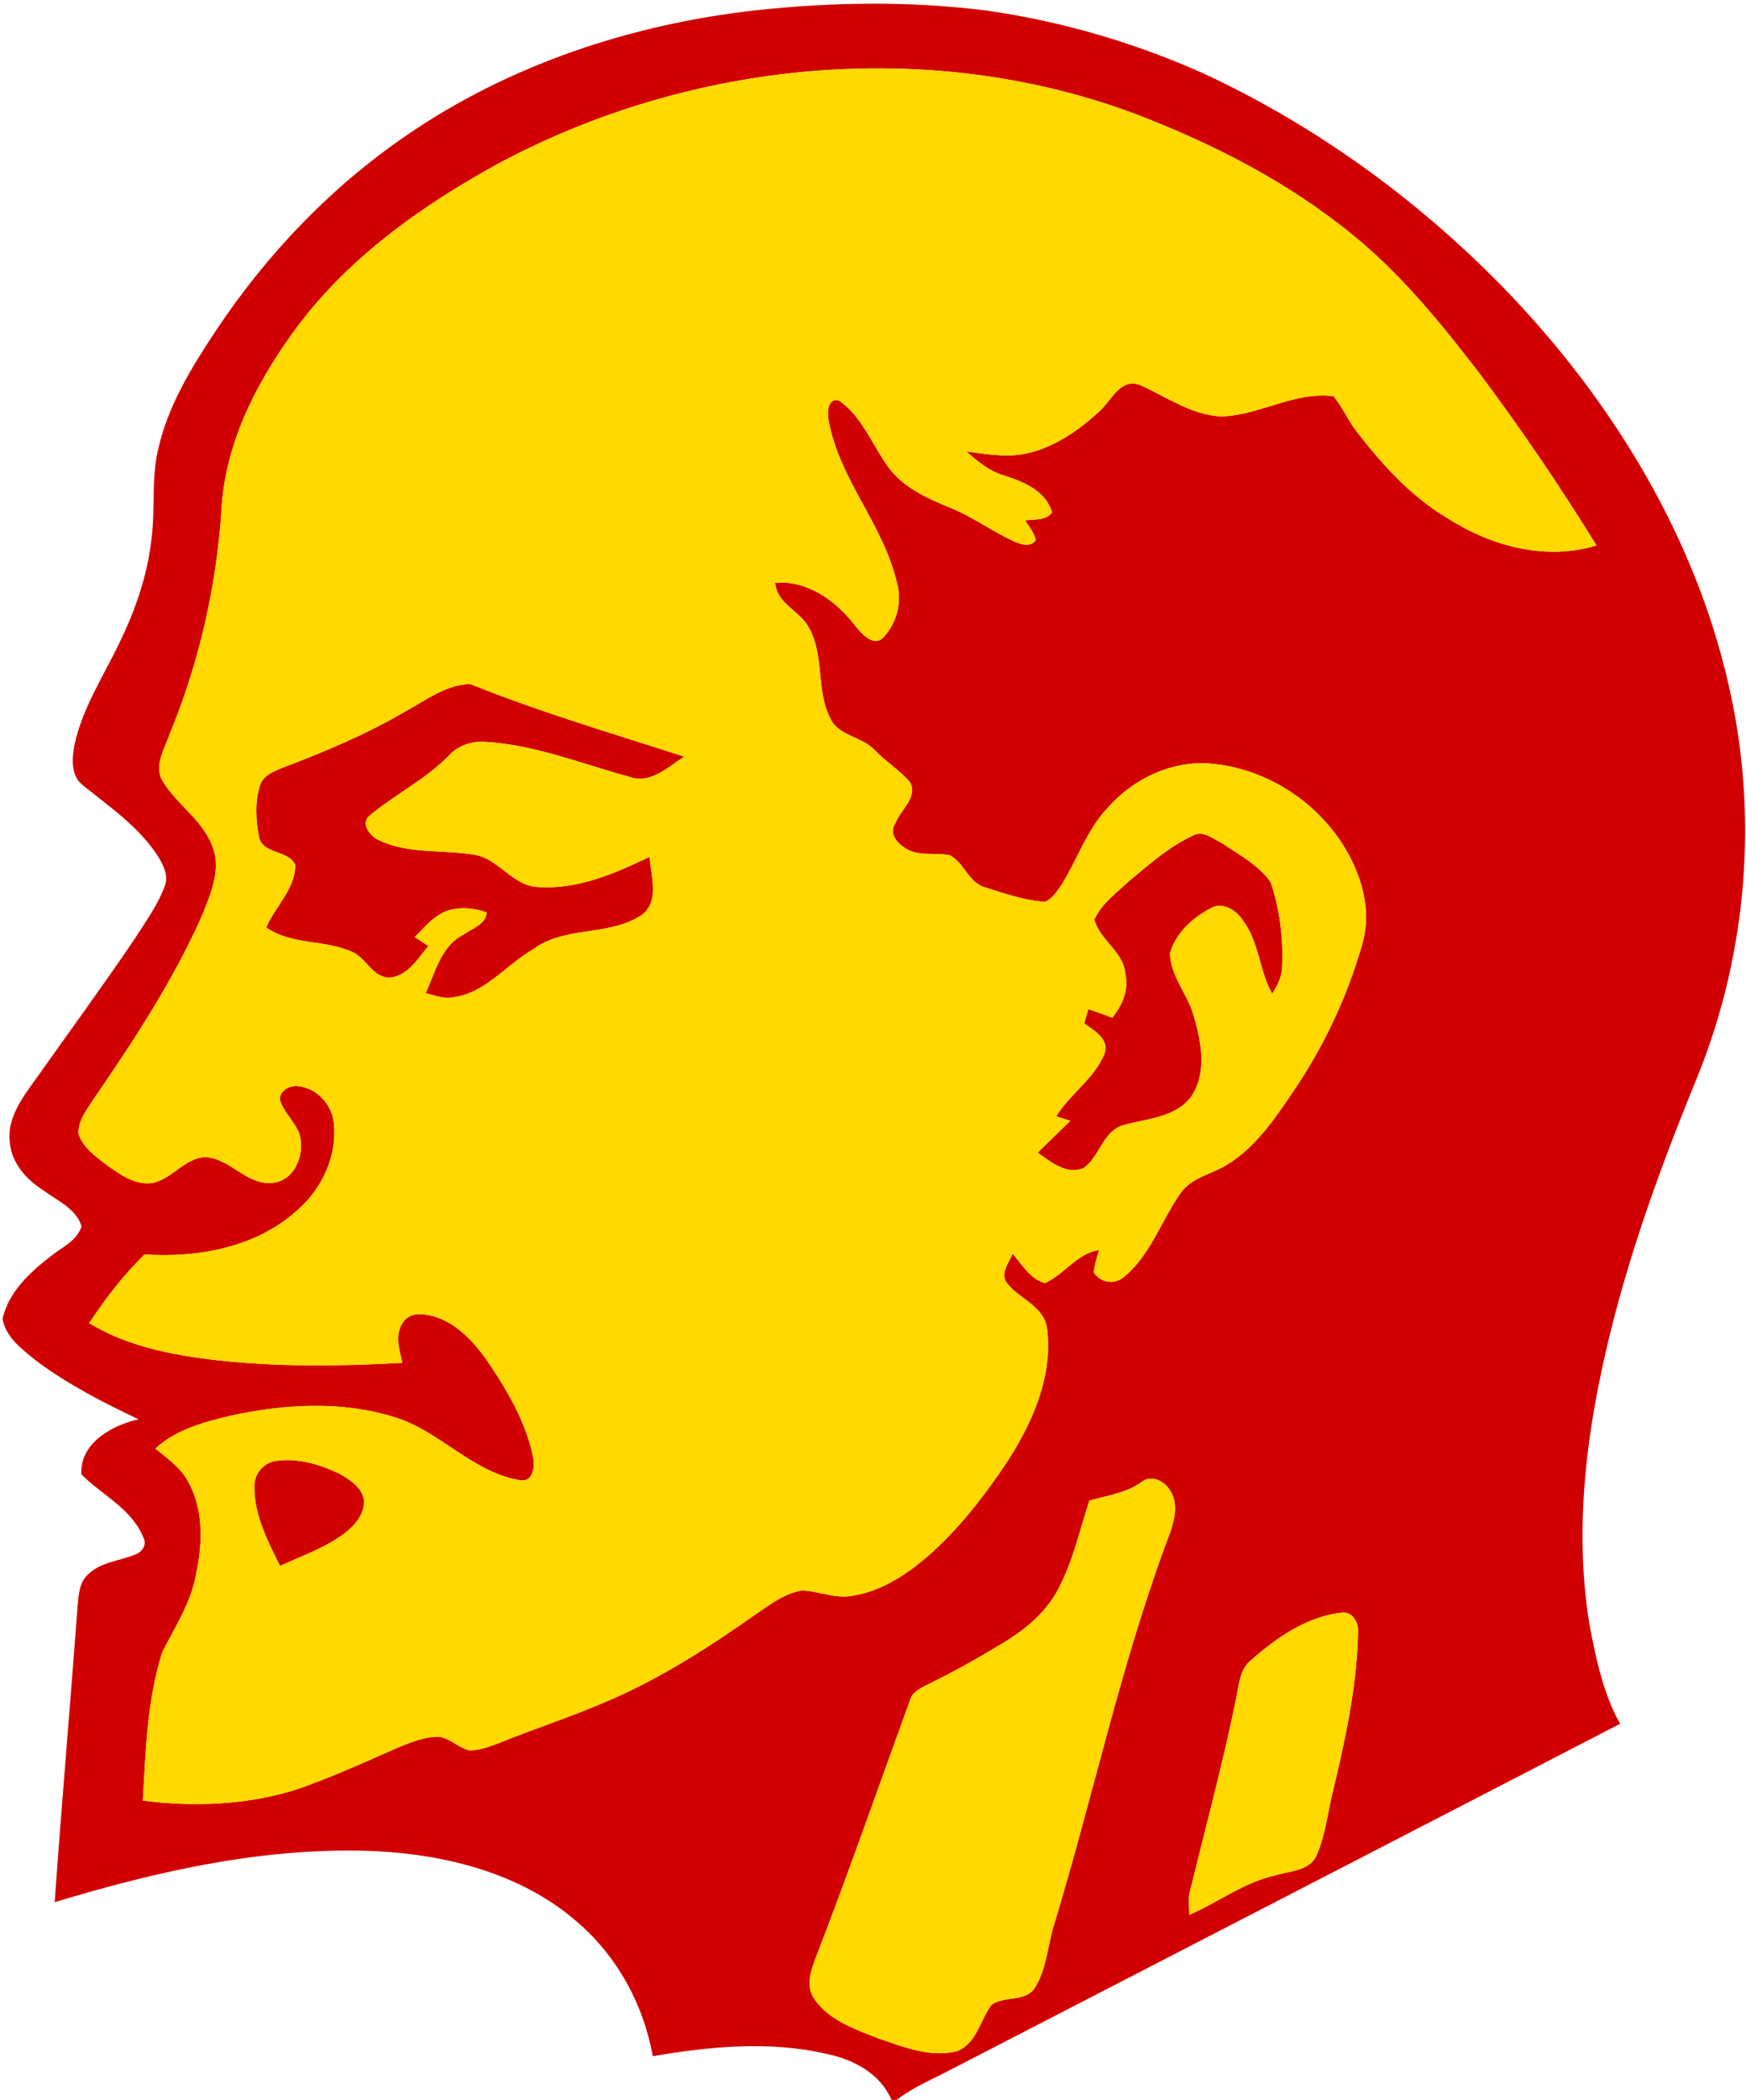 <svg height="500pt" viewBox="0 0 416 500" width="416pt" xmlns="http://www.w3.org/2000/svg"><g fill="#d10000"><path d="m179.93 2.47c18.32-1.99 36.88-2.26 55.19.05 18.24 2.63 36.12 7.87 52.87 15.55 26.9 12.7 51.27 30.62 71.82 52.1 24.66 25.91 44 57.66 52.01 92.75 7.16 30.75 4.56 63.61-7.17 92.91-7.67 18.68-14.74 37.64-19.88 57.19-6.27 23.99-10.1 49.21-6.05 73.9 1.57 8.06 3.22 16.3 7.29 23.53-53.06 27.46-106.18 54.82-159.26 82.24-4.42 2.33-9.11 4.25-13.11 7.31h-1.23c-2.69-6.26-8.99-9.6-15.37-10.92-13.63-3.19-27.85-1.81-41.51.52-2.14-12.08-8.28-23.43-17.52-31.54-13.1-11.68-30.9-16.34-48.08-17.26-26.15-1.22-52.02 4.6-76.9 12.13 1.68-23.61 3.73-47.19 5.48-70.8.25-2.5.41-5.38 2.41-7.18 3.05-3.06 7.61-3.26 11.4-4.83 1.64-.64 2.76-2.39 1.82-4.07-2.74-6.8-9.84-10.05-14.75-15-.39-7.49 7.32-11.66 13.63-13.11-8.4-3.96-16.72-8.23-24.2-13.78-3.33-2.71-7.46-5.63-8.21-10.13 1.42-6.35 6.51-11.08 11.48-14.9 2.61-2.14 6.29-3.64 7.33-7.14-1.28-4.23-5.73-6.05-9-8.5-4.05-2.52-7.64-6.49-8.09-11.43-.7-5.63 2.82-10.45 5.93-14.75 7.88-11.12 15.93-22.12 23.59-33.4 2.68-4.2 5.7-8.29 7.43-13 .92-2.33-.31-4.74-1.45-6.73-4.48-7.1-11.51-11.92-17.94-17.08-3.04-2.22-2.78-6.38-2.16-9.66 1.85-8.75 6.86-16.3 10.67-24.27 3.85-7.84 6.76-16.24 7.71-24.96.9-6.99-.07-14.14 1.54-21.05 2.3-10.48 8.02-19.75 13.89-28.57 11.96-17.96 27.12-33.86 44.93-46.09 24.63-17.02 53.83-26.71 83.46-30.03m-60.98 36.36c-18.77 10.27-36.81 23.09-49.38 40.69-8.88 12.31-16.02 26.57-16.8 41.98-1.23 18.22-5.31 36.23-12.28 53.12-1.19 3.61-3.99 7.71-1.7 11.45 3.37 5.54 9.42 9.13 11.78 15.35 2.27 5.59-.42 11.49-2.48 16.7-7.03 15.79-16.62 30.27-26.39 44.47-1.42 2.24-3.19 4.64-2.97 7.44 1.08 3.35 4.2 5.41 6.84 7.49 3.08 2.15 6.52 4.66 10.49 4.2 4.86-.79 7.82-5.99 12.87-6.21 6 .35 9.96 6.91 16.2 6.13 5.39-.7 7.66-7.27 6.12-11.93-1.21-2.75-3.58-4.85-4.55-7.72-.18-2.3 2.35-3.63 4.35-3.36 4.34.43 7.94 4.22 8.45 8.5.97 7.84-2.64 15.75-8.5 20.89-9.74 8.97-23.7 11.53-36.54 10.68-5.06 4.88-9.33 10.51-13.22 16.35 8.95 5.46 19.41 7.52 29.68 8.75 14.92 1.73 29.97 1.54 44.94.71-.69-3.13-1.9-6.69.13-9.59 1.6-2.61 5.11-2.17 7.62-1.41 5.8 1.85 9.92 6.74 13.23 11.61 4.42 6.71 8.58 13.88 10.17 21.84.5 2.16.01 5.99-3.01 5.51-11.42-1.79-19.17-11.76-30.03-15.03-12.59-3.94-26.17-3.13-38.92-.36-6.4 1.53-13.1 3.26-18.05 7.85 2.57 2.1 5.38 4.05 7.24 6.86 4.36 6.89 4.13 15.62 2.41 23.31-1.2 6.7-5.03 12.38-8 18.35-3.61 11.36-3.95 23.47-4.61 35.29 12.02 1.56 24.46 1.07 36.1-2.49 8.45-2.85 16.56-6.57 24.72-10.15 3.21-1.32 6.59-2.74 10.14-2.51 2.52.6 4.41 2.65 6.94 3.22 2.45-.05 4.77-.96 7.04-1.81 8.17-3.32 16.58-6.01 24.68-9.49 13.32-5.54 25.49-13.42 37.23-21.72 3.12-2.11 6.31-4.43 10.1-5.07 4.06.07 7.99 2.05 12.09 1.24 6.75-1 12.64-4.88 17.75-9.21 7.52-6.52 13.65-14.47 19.16-22.72 6.07-9.4 11-20.51 9.44-31.94-.87-5.3-6.9-6.87-9.72-10.84-1.3-2.33.73-4.63 1.55-6.72 2.3 2.54 4.18 6.09 7.72 6.98 4.65-2.08 7.57-7.05 12.86-7.86-.46 1.76-1.1 3.51-1.21 5.35 1.6 2.53 5.11 2.99 7.3.93 6.23-5.19 8.74-13.25 13.27-19.73 2.57-3.83 7.44-4.56 11.13-6.85 6.79-4.13 11.32-10.88 15.7-17.31 7.3-10.74 12.96-22.61 16.5-35.11 1.57-5.19 1.06-10.78-.72-15.85-5.21-15.03-19.97-26.15-35.79-27.28-9.29-.63-18.34 3.87-24.34 10.81-4.86 5.26-7.06 12.24-10.85 18.21-1.05 1.5-2.14 3.18-3.89 3.93-4.82-.34-9.46-1.95-14.05-3.4-4.08-1-5.08-5.87-8.55-7.69-3.65-.79-7.85.47-11.03-1.96-1.82-1.15-3.51-3.57-1.98-5.63 1.13-3.24 5.49-6.19 3.47-9.84-2.5-2.88-5.82-4.91-8.45-7.67-3.02-3.25-8.55-3.24-10.55-7.54-3.43-6.75-1.31-14.98-5.11-21.62-2.13-4.02-7.65-5.6-7.99-10.64 7.88-.6 14.65 4.42 19.18 10.4 1.55 1.85 4.35 5.09 6.71 2.48 3.12-3.35 4.33-8.35 3.13-12.77-3.11-13.84-13.8-24.71-16.29-38.75-.37-1.74-.25-5.7 2.57-4.69 5.48 3.9 7.84 10.56 11.67 15.85 3.57 4.8 9.18 7.38 14.58 9.55 5.27 2.11 9.86 5.51 14.97 7.91 1.69.77 4.13 1.77 5.53-.06-.24-1.84-1.59-3.24-2.51-4.76 2.19-.35 4.91.14 6.42-1.9-1.39-5.01-6.67-7.29-11.2-8.72-3.59-.99-6.47-3.39-9.22-5.79 2.56.32 5.1.74 7.68.87 9.19.86 17.61-4.47 24.06-10.48 2.81-2.45 4.94-7.97 9.53-6.26 6.36 2.78 12.31 7.19 19.5 7.52 9.1-.26 17.46-6.03 26.69-4.81 2.17 2.56 3.45 5.74 5.52 8.39 6.07 7.86 12.87 15.39 21.47 20.54 10.41 6.71 23.52 10.33 35.69 6.59-8.74-14.14-18.08-27.91-28.06-41.2-8.95-11.6-18.25-23.11-29.65-32.42-15.83-13.02-34.33-22.42-53.45-29.59-48.78-17.75-104.71-12.12-150.27 12.17m153 314.08c-3.65 2.64-8.19 3.18-12.4 4.42-2.3 7.03-3.9 14.36-7.36 20.95-2.75 5.29-7.38 9.32-12.39 12.43-6.1 3.75-12.36 7.25-18.8 10.4-1.65.88-3.65 1.69-4.17 3.7-7.38 20.23-14.44 40.6-22.22 60.69-1.26 3.28-2.86 7.27-.58 10.5 3.41 4.99 9.45 7.07 14.83 9.21 6.08 2.09 12.57 4.8 19.08 3.22 4.79-1.75 5.53-7.47 8.34-11.09 3-2.14 7.84-.6 10.19-3.87 2.94-4.58 3.1-10.23 4.71-15.31 9.42-31.03 16.1-62.9 27.62-93.27 1.18-3.27 1.99-7.39-.28-10.38-1.41-2.04-4.43-3.37-6.57-1.6m26.27 42.27c-3.03 2.34-3.04 6.44-3.82 9.85-3.16 15.33-7.24 30.44-10.96 45.63-.4 1.73-.06 3.51-.07 5.28 6.97-2.99 13.14-7.85 20.68-9.43 3.34-1.05 8.03-1.03 9.64-4.75 2.08-4.65 2.55-9.79 3.77-14.69 2.98-12.5 5.79-25.16 6.11-38.05.21-2.24-.91-5-3.48-5.07-8.41.78-15.69 5.79-21.87 11.23z"/><path d="m96.41 169.5c4.92-2.68 9.81-6.48 15.6-6.63 16.66 6.7 33.93 11.77 51.01 17.29-3.87 2.49-8.08 6.63-13.08 4.8-11.24-3.03-22.24-7.54-33.96-8.28-3.36-.3-6.77.71-9.06 3.26-5.56 5.66-12.77 9.21-18.82 14.23-2.3 1.72-.05 4.8 1.89 5.74 7.17 3.59 15.46 2.32 23.13 3.63 5.7.99 8.9 7.23 14.82 7.66 9.5.72 18.47-3.16 26.83-7.19.29 4.51 2.48 10.61-1.88 13.86-7.76 5.2-18.31 2.49-25.89 8.18-6.44 3.67-11.33 10.46-19.09 11.42-2.23.45-4.38-.46-6.5-1.01 2.31-4.95 3.69-11.22 8.98-13.9 2.01-1.47 5.33-2.36 5.56-5.27-2.68-1.06-5.68-1.32-8.49-.71-3.65.92-6.11 3.99-8.65 6.54.81.53 2.43 1.61 3.24 2.14-2.47 2.96-4.8 7-9.01 7.5-4.02.29-5.61-4.34-8.79-5.94-6.61-3.2-14.62-1.64-20.82-5.98 2.14-5.03 6.94-9.14 6.91-14.89-1.6-3.64-7.79-2.44-8.64-6.69-.75-4-1-8.3.24-12.22.72-2.33 3.14-3.31 5.19-4.16 10.04-3.79 19.99-7.97 29.28-13.38z"/><path d="m268.95 209.85c4.77-3.97 9.51-8.21 15.18-10.85 2.45-1.46 4.91.78 7.08 1.81 4.05 2.76 8.71 5.17 11.54 9.28 2.15 6.34 3.02 13.18 2.72 19.87.06 2.46-1.09 4.64-2.37 6.65-3.14-5.56-3.09-12.47-7.09-17.62-1.63-2.39-4.88-4.4-7.69-2.66-4.24 2.26-8.22 5.9-9.56 10.64.1 5.51 4.27 9.79 5.67 14.97 1.78 6.09 3.19 13.38-.53 19.04-3.69 5.15-10.55 5.32-16.1 6.89-5.09 1.34-5.72 7.61-9.68 10.29-4.06 1.61-7.78-1.49-10.88-3.7 2.57-2.55 5.18-5.06 7.78-7.58-.84-.27-2.53-.8-3.37-1.06 3.29-5.38 9.04-8.94 11.48-14.85 1.33-3.55-2.47-5.58-4.81-7.3.31-1.13.64-2.25.99-3.37 1.91.63 3.82 1.3 5.7 2.04 2.33-2.92 3.97-6.53 3.13-10.34-.38-5.39-6.07-8.06-7.4-13.02 1.71-3.82 5.24-6.35 8.21-9.13z"/><path d="m60.61 354.01c-.11-3.08 2.31-5.9 5.39-6.18 5.16-.67 10.39.88 14.99 3.15 2.42 1.37 5.2 3.18 5.72 6.13.25 3.35-2.16 6.11-4.66 8.02-4.62 3.44-10.14 5.36-15.34 7.73-2.92-5.92-6.16-12.09-6.1-18.85z"/></g><g fill="#ffd900"><path d="m118.95 38.83c45.56-24.29 101.49-29.92 150.27-12.17 19.12 7.17 37.62 16.57 53.45 29.59 11.4 9.31 20.7 20.82 29.65 32.42 9.98 13.29 19.32 27.06 28.06 41.2-12.17 3.74-25.28.12-35.69-6.59-8.6-5.15-15.4-12.68-21.47-20.54-2.07-2.65-3.35-5.83-5.52-8.39-9.23-1.22-17.59 4.55-26.69 4.81-7.19-.33-13.14-4.74-19.5-7.52-4.59-1.71-6.72 3.81-9.53 6.26-6.45 6.01-14.87 11.34-24.06 10.48-2.58-.13-5.12-.55-7.68-.87 2.75 2.4 5.63 4.8 9.22 5.79 4.53 1.43 9.81 3.71 11.2 8.72-1.51 2.04-4.23 1.55-6.42 1.9.92 1.52 2.27 2.92 2.51 4.76-1.4 1.83-3.84.83-5.53.06-5.11-2.4-9.7-5.8-14.97-7.91-5.4-2.17-11.01-4.75-14.58-9.55-3.83-5.29-6.19-11.95-11.67-15.85-2.82-1.01-2.94 2.95-2.57 4.69 2.49 14.04 13.18 24.91 16.29 38.75 1.2 4.42-.01 9.42-3.13 12.77-2.36 2.61-5.16-.63-6.71-2.48-4.53-5.98-11.3-11-19.18-10.4.34 5.04 5.86 6.62 7.99 10.64 3.8 6.64 1.68 14.87 5.11 21.62 2 4.3 7.53 4.29 10.55 7.54 2.63 2.76 5.95 4.79 8.45 7.67 2.02 3.65-2.34 6.6-3.47 9.84-1.53 2.06.16 4.48 1.98 5.63 3.18 2.43 7.38 1.17 11.03 1.96 3.47 1.82 4.47 6.69 8.55 7.69 4.59 1.45 9.23 3.06 14.05 3.4 1.75-.75 2.84-2.43 3.89-3.93 3.79-5.97 5.99-12.95 10.85-18.21 6-6.94 15.05-11.44 24.34-10.81 15.82 1.13 30.58 12.25 35.79 27.28 1.78 5.07 2.29 10.66.72 15.85-3.54 12.5-9.2 24.37-16.5 35.11-4.38 6.43-8.91 13.18-15.7 17.31-3.69 2.29-8.56 3.02-11.13 6.85-4.53 6.48-7.04 14.54-13.27 19.73-2.19 2.06-5.7 1.6-7.3-.93.11-1.84.75-3.59 1.21-5.35-5.29.81-8.21 5.78-12.86 7.86-3.54-.89-5.42-4.44-7.72-6.98-.82 2.09-2.85 4.39-1.55 6.72 2.82 3.97 8.85 5.54 9.72 10.84 1.56 11.43-3.37 22.54-9.44 31.94-5.51 8.25-11.64 16.2-19.16 22.72-5.11 4.33-11 8.21-17.75 9.21-4.1.81-8.03-1.17-12.09-1.24-3.79.64-6.98 2.96-10.1 5.07-11.74 8.3-23.91 16.18-37.23 21.72-8.1 3.48-16.51 6.17-24.68 9.49-2.27.85-4.59 1.76-7.04 1.81-2.53-.57-4.42-2.62-6.94-3.22-3.55-.23-6.93 1.19-10.14 2.51-8.16 3.58-16.27 7.3-24.72 10.15-11.64 3.56-24.08 4.05-36.1 2.49.66-11.82 1-23.93 4.61-35.29 2.97-5.97 6.8-11.65 8-18.35 1.72-7.69 1.95-16.42-2.41-23.31-1.86-2.81-4.67-4.76-7.24-6.86 4.95-4.59 11.65-6.32 18.05-7.85 12.75-2.77 26.33-3.58 38.92.36 10.86 3.27 18.61 13.24 30.03 15.03 3.02.48 3.51-3.35 3.01-5.51-1.59-7.96-5.75-15.13-10.17-21.84-3.31-4.87-7.43-9.76-13.23-11.61-2.51-.76-6.02-1.2-7.62 1.41-2.03 2.9-.82 6.46-.13 9.59-14.97.83-30.02 1.02-44.94-.71-10.27-1.23-20.73-3.29-29.68-8.75 3.89-5.84 8.16-11.47 13.22-16.35 12.84.85 26.8-1.71 36.54-10.68 5.86-5.14 9.47-13.05 8.5-20.89-.51-4.28-4.11-8.07-8.45-8.5-2-.27-4.53 1.06-4.35 3.36.97 2.87 3.34 4.97 4.55 7.72 1.54 4.66-.73 11.23-6.12 11.93-6.24.78-10.2-5.78-16.2-6.13-5.05.22-8.01 5.42-12.87 6.21-3.97.46-7.41-2.05-10.49-4.2-2.64-2.08-5.76-4.14-6.84-7.49-.22-2.8 1.55-5.2 2.97-7.44 9.77-14.2 19.36-28.68 26.39-44.47 2.06-5.21 4.75-11.11 2.48-16.7-2.36-6.22-8.41-9.81-11.78-15.35-2.29-3.74.51-7.84 1.7-11.45 6.97-16.89 11.05-34.9 12.28-53.12.78-15.41 7.92-29.67 16.8-41.98 12.57-17.6 30.61-30.42 49.38-40.69m-22.54 130.67c-9.29 5.41-19.24 9.59-29.28 13.38-2.05.85-4.47 1.83-5.19 4.16-1.24 3.92-.99 8.22-.24 12.22.85 4.25 7.04 3.05 8.64 6.69.03 5.75-4.77 9.86-6.91 14.89 6.2 4.34 14.21 2.78 20.82 5.98 3.18 1.6 4.77 6.23 8.79 5.94 4.21-.5 6.54-4.54 9.01-7.5-.81-.53-2.43-1.61-3.24-2.14 2.54-2.55 5-5.62 8.65-6.54 2.81-.61 5.81-.35 8.49.71-.23 2.91-3.55 3.8-5.56 5.27-5.29 2.68-6.67 8.95-8.98 13.9 2.12.55 4.27 1.46 6.5 1.01 7.76-.96 12.65-7.75 19.09-11.42 7.58-5.69 18.13-2.98 25.89-8.18 4.36-3.25 2.17-9.35 1.88-13.86-8.36 4.03-17.33 7.91-26.83 7.19-5.92-.43-9.12-6.67-14.82-7.66-7.67-1.31-15.96-.04-23.13-3.63-1.94-.94-4.19-4.02-1.89-5.74 6.05-5.02 13.26-8.57 18.82-14.23 2.29-2.55 5.7-3.56 9.06-3.26 11.72.74 22.72 5.25 33.96 8.28 5 1.83 9.21-2.31 13.08-4.8-17.08-5.52-34.35-10.59-51.01-17.29-5.79.15-10.68 3.95-15.6 6.63m172.54 40.35c-2.97 2.78-6.5 5.31-8.21 9.13 1.33 4.96 7.02 7.63 7.4 13.02.84 3.81-.8 7.42-3.13 10.34-1.88-.74-3.79-1.41-5.7-2.04-.35 1.12-.68 2.24-.99 3.37 2.34 1.72 6.14 3.75 4.81 7.3-2.44 5.91-8.19 9.47-11.48 14.85.84.26 2.53.79 3.37 1.06-2.6 2.52-5.21 5.03-7.78 7.58 3.1 2.21 6.82 5.31 10.88 3.7 3.96-2.68 4.59-8.95 9.68-10.29 5.55-1.57 12.41-1.74 16.1-6.89 3.72-5.66 2.31-12.95.53-19.04-1.4-5.18-5.57-9.46-5.67-14.97 1.34-4.74 5.32-8.38 9.56-10.64 2.81-1.74 6.06.27 7.69 2.66 4 5.15 3.95 12.06 7.09 17.62 1.28-2.01 2.43-4.19 2.37-6.65.3-6.69-.57-13.53-2.72-19.87-2.83-4.11-7.49-6.52-11.54-9.28-2.17-1.03-4.63-3.27-7.08-1.81-5.67 2.64-10.41 6.88-15.18 10.85m-208.34 144.16c-.06 6.76 3.18 12.93 6.1 18.85 5.2-2.37 10.72-4.29 15.34-7.73 2.5-1.91 4.91-4.67 4.66-8.02-.52-2.95-3.3-4.76-5.72-6.13-4.6-2.27-9.83-3.82-14.99-3.15-3.08.28-5.5 3.1-5.39 6.18z"/><path d="m271.95 352.91c2.14-1.77 5.16-.44 6.57 1.6 2.27 2.99 1.46 7.11.28 10.38-11.52 30.37-18.2 62.24-27.62 93.27-1.61 5.08-1.77 10.73-4.71 15.31-2.35 3.27-7.19 1.73-10.19 3.87-2.81 3.62-3.55 9.34-8.34 11.09-6.51 1.58-13-1.13-19.08-3.22-5.38-2.14-11.42-4.22-14.83-9.21-2.28-3.23-.68-7.22.58-10.5 7.78-20.09 14.84-40.46 22.22-60.69.52-2.01 2.52-2.82 4.17-3.7 6.44-3.15 12.7-6.65 18.8-10.4 5.01-3.11 9.64-7.14 12.39-12.43 3.46-6.59 5.06-13.92 7.36-20.95 4.21-1.24 8.75-1.78 12.4-4.42z"/><path d="m298.22 395.18c6.18-5.44 13.46-10.45 21.87-11.23 2.57.07 3.69 2.83 3.48 5.07-.32 12.89-3.13 25.55-6.11 38.05-1.22 4.9-1.69 10.04-3.77 14.69-1.61 3.72-6.3 3.7-9.64 4.75-7.54 1.58-13.71 6.44-20.68 9.43.01-1.77-.33-3.55.07-5.28 3.72-15.19 7.8-30.3 10.96-45.63.78-3.41.79-7.51 3.82-9.85z"/></g></svg>